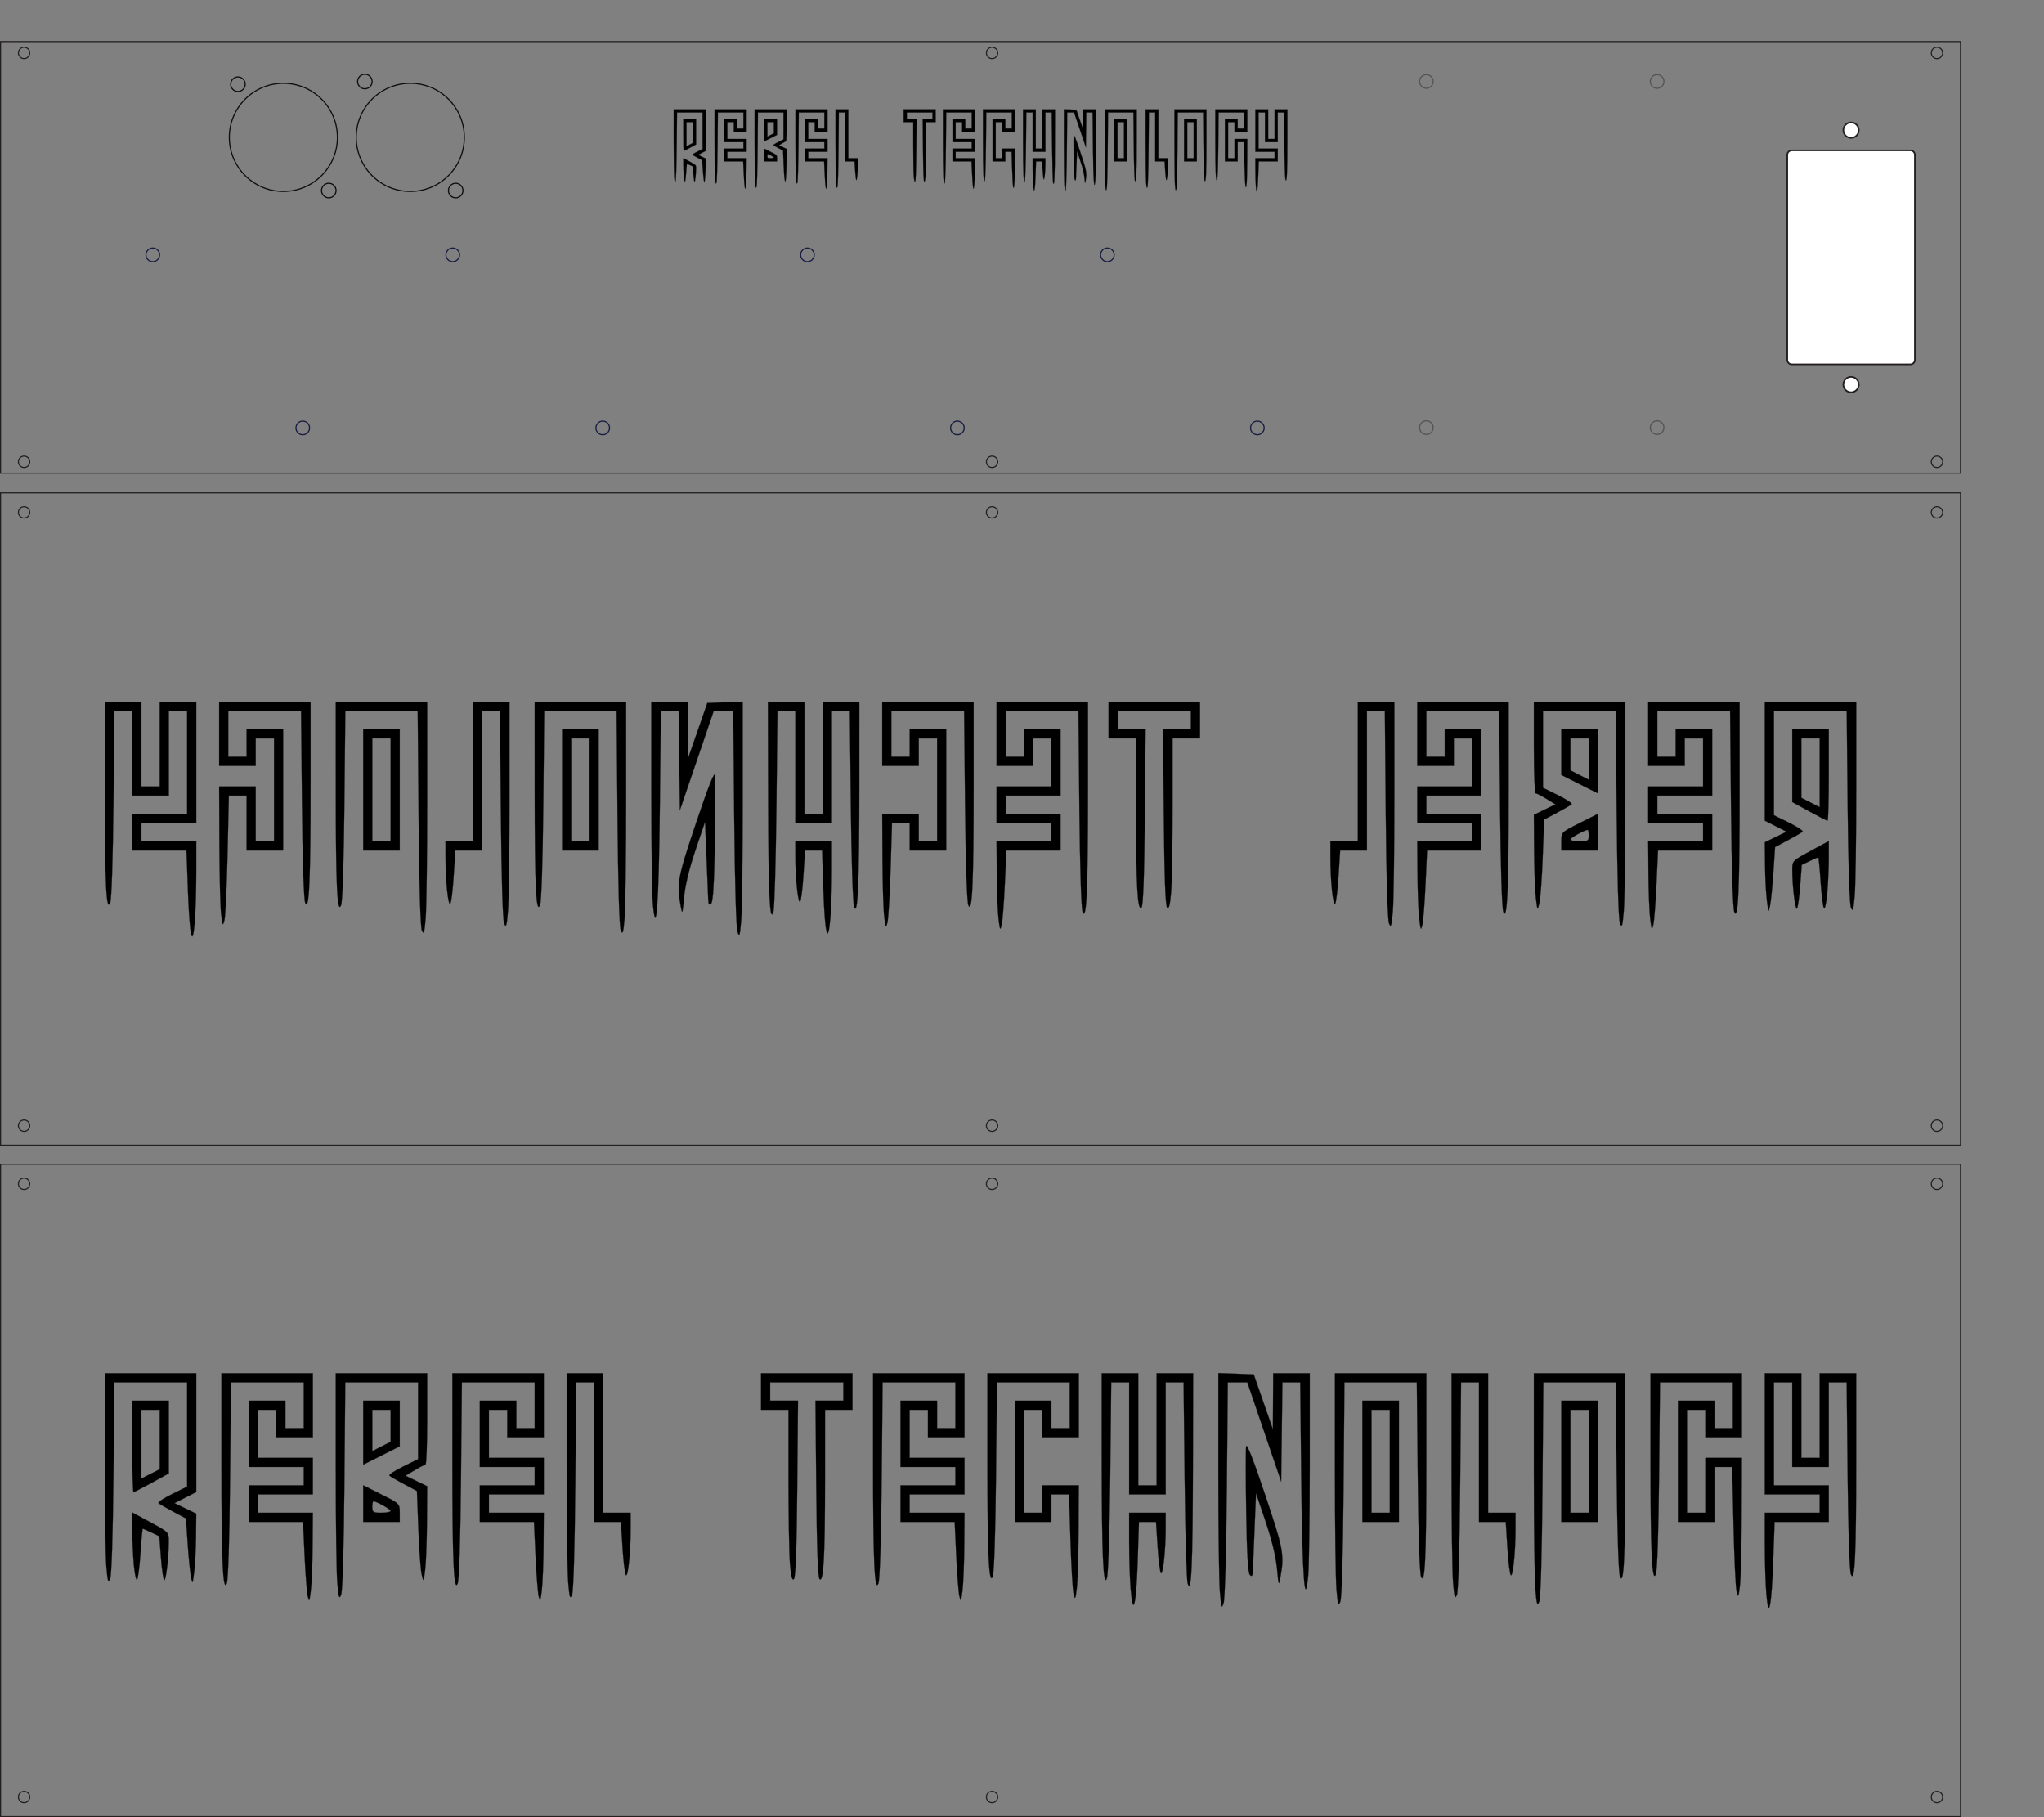 <?xml version="1.0" encoding="UTF-8" standalone="no"?>
<!-- Created with Inkscape (http://www.inkscape.org/) -->

<svg
   xmlns:dc="http://purl.org/dc/elements/1.1/"
   xmlns:cc="http://creativecommons.org/ns#"
   xmlns:rdf="http://www.w3.org/1999/02/22-rdf-syntax-ns#"
   xmlns:svg="http://www.w3.org/2000/svg"
   xmlns="http://www.w3.org/2000/svg"
   xmlns:sodipodi="http://sodipodi.sourceforge.net/DTD/sodipodi-0.dtd"
   xmlns:inkscape="http://www.inkscape.org/namespaces/inkscape"
   id="svg2"
   version="1.1"
   inkscape:version="0.48.4 r9939"
   width="1594.488"
   height="1417.323"
   xml:space="preserve"
   sodipodi:docname="subrack.svg"><rect width="100%" height="100%" fill="#808080" stroke="none"/><defs
     id="defs6" /><sodipodi:namedview
     pagecolor="#ffffff"
     bordercolor="#666666"
     borderopacity="1"
     objecttolerance="10"
     gridtolerance="10"
     guidetolerance="10"
     inkscape:pageopacity="0"
     inkscape:pageshadow="2"
     inkscape:window-width="1223"
     inkscape:window-height="1000"
     id="namedview4"
     showgrid="false"
     inkscape:zoom="0.58181996"
     inkscape:cx="827.11613"
     inkscape:cy="794.46023"
     inkscape:window-x="57"
     inkscape:window-y="24"
     inkscape:window-maximized="1"
     inkscape:current-layer="g12"
     units="mm"
     inkscape:document-units="mm"
     showborder="true"
     borderlayer="false"
     inkscape:showpageshadow="false" /><g
     id="g10"
     inkscape:groupmode="layer"
     inkscape:label="ink_ext_XXXXXX"
     transform="matrix(1.25,0,0,-1.25,0,1417.322)"><g
       id="g12"
       transform="scale(0.1,0.1)"><path
         d="m 11153.6,9093.387 c 0,-15.65 12.7,-28.34 28.4,-28.34 l 739.8,0 c 15.7,0 28.4,12.69 28.4,28.34 l 0,1278.431 c 0,15.65 -12.7,28.34 -28.4,28.34 l -739.8,0 c -15.7,0 -28.4,-12.69 -28.4,-28.34 l 0,-1278.431"
         style="fill:#ffffff;fill-opacity:1;fill-rule:nonzero;stroke:none"
         id="path34"
         inkscape:connector-curvature="0" /><path
         d="m 11153.6,9093.387 c 0,-15.65 12.7,-28.34 28.4,-28.34 l 739.8,0 c 15.7,0 28.4,12.69 28.4,28.34 l 0,1278.431 c 0,15.65 -12.7,28.34 -28.4,28.34 l -739.8,0 c -15.7,0 -28.4,-12.69 -28.4,-28.34 l 0,-1278.431 z"
         style="fill:none;stroke:#231f20;stroke-width:10;stroke-linecap:butt;stroke-linejoin:miter;stroke-miterlimit:10;stroke-opacity:1;stroke-dasharray:none"
         id="path36"
         inkscape:connector-curvature="0" /><path
         d="m 11503.7,10526.308 c 0,-26.62 21.6,-48.2 48.2,-48.2 26.6,0 48.2,21.58 48.2,48.2 0,26.61 -21.6,48.19 -48.2,48.19 -26.6,0 -48.2,-21.58 -48.2,-48.19"
         style="fill:#ffffff;fill-opacity:1;fill-rule:nonzero;stroke:none"
         id="path38"
         inkscape:connector-curvature="0" /><path
         d="m 11503.7,10526.308 c 0,-26.62 21.6,-48.2 48.2,-48.2 26.6,0 48.2,21.58 48.2,48.2 0,26.61 -21.6,48.19 -48.2,48.19 -26.6,0 -48.2,-21.58 -48.2,-48.19 z"
         style="fill:none;stroke:#231f20;stroke-width:10;stroke-linecap:butt;stroke-linejoin:miter;stroke-miterlimit:10;stroke-opacity:1;stroke-dasharray:none"
         id="path40"
         inkscape:connector-curvature="0" /><path
         d="m 11503.7,8938.897 c 0,-26.61 21.6,-48.19 48.2,-48.19 26.6,0 48.2,21.58 48.2,48.19 0,26.62 -21.6,48.2 -48.2,48.2 -26.6,0 -48.2,-21.58 -48.2,-48.2"
         style="fill:#ffffff;fill-opacity:1;fill-rule:nonzero;stroke:none"
         id="path42"
         inkscape:connector-curvature="0" /><path
         d="m 11503.7,8938.897 c 0,-26.61 21.6,-48.19 48.2,-48.19 26.6,0 48.2,21.58 48.2,48.19 0,26.62 -21.6,48.2 -48.2,48.2 -26.6,0 -48.2,-21.58 -48.2,-48.2 z"
         style="fill:none;stroke:#231f20;stroke-width:10;stroke-linecap:butt;stroke-linejoin:miter;stroke-miterlimit:10;stroke-opacity:1;stroke-dasharray:none"
         id="path44"
         inkscape:connector-curvature="0" /><path
         d="m 4829.15,10541.508 0,34.9 -40,0 0,-90.2 20,10.2 20,10.2 0,34.9 z m -60,-15.15 0,70.05 80,0 0,-99.88 -40,-20.12 -40,-20.11 0,70.06 z m -445,-14.85 0,64.9 -40,0 0,-150.2 20,10.2 20,10.2 0,64.9 z m -60,-15.1 0,100 80,0 0,-159.1 -37.27,-20.45 c -20.48,-11.25 -38.48,-20.45 -40,-20.45 -1.5,0 -2.73,45 -2.73,100 z m 3185.02,-32.5 0,112.5 -40,0 0,-225 40,0 0,112.5 z m -60,0 0,132.5 80,0 0,-265 -80,0 0,132.5 z m -375.02,0 0,112.5 -40,0 0,-225 40,0 0,112.5 z m -60,0 0,132.5 80,0 0,-265 -80,0 0,132.5 z m -2125,-108.42 c 0,3.54 -31.29,20.92 -37.67,20.92 -1.27,0 -2.33,-5.62 -2.33,-12.5 0,-11.25 2,-12.5 20,-12.5 11.01,0 20,1.84 20,4.08 z m -60,15.98 0,40.06 40,-20.12 c 39.96,-20.08 40,-20.13 40,-40.05 l 0,-19.95 -80,0 0,40.06 z m 933.26,-132.05 c -1.79,21.17 -3.25,105.67 -3.25,187.75 l 0,149.24 -60,0 0,80 200,0 0,-80 -60,0 -0.04,-153.75 c -0.04,-169.22 -3.12,-225.07 -11.96,-216.25 -3.75,3.75 -6.06,66.72 -7.25,197.75 l -1.74,192.25 60.98,0 0,40 -160,0 0,-40 60.91,0 -1.7,-192.25 c -1.16,-130.91 -3.46,-194 -7.2,-197.75 -3.99,-3.98 -6.38,5.04 -8.75,33.01 l 0,0 z m -1435,0 c -1.79,21.17 -3.26,55.2 -3.26,75.59 l 0,37.09 40,-21.6 c 39.75,-21.45 39.99,-21.71 39.96,-41.59 -0.05,-35.05 -6.24,-87.28 -10.07,-84.92 -2.03,1.25 -5.27,23.36 -7.19,49.12 l -3.52,46.84 -17.26,8.23 c -9.49,4.52 -17.97,8.23 -18.85,8.23 -0.87,0 -3.16,-24.18 -5.07,-53.73 -1.91,-29.57 -5.27,-55.54 -7.48,-57.75 -2.2,-2.21 -5.47,13.32 -7.26,34.49 l 0,0 z m -59.95,-5.64 c -1.82,21.52 -3.31,125.43 -3.31,230.89 l 0,191.74 200,0 0,-259.8 -23.73,-12.07 -23.73,-12.05 23.73,-11.55 23.73,-11.52 -0.49,-50.25 c -0.27,-27.64 -2.1,-62.64 -4.06,-77.76 -3.47,-26.83 -3.64,-27.07 -7.08,-10 -1.93,9.63 -5.18,42.25 -7.2,72.5 l -3.67,55 -28.44,15.1 c -15.63,8.31 -29.96,16.64 -31.83,18.52 -1.88,1.86 11.48,10.74 29.68,19.71 l 33.09,16.32 0,227.85 -159.07,0 -2.03,-208.75 c -1.23,-126.3 -4.07,-213.53 -7.16,-220.89 -4.31,-10.22 -5.64,-5.96 -8.43,27.01 l 0,0 z m 2560.01,-4.87 c -2.34,25.75 -11.15,62.27 -24.73,102.5 l -21.07,62.5 -3.11,-75 c -1.71,-41.25 -3.39,-82.75 -3.75,-92.24 -0.5,-13.4 -1.99,-15.92 -6.64,-11.27 -4.23,4.24 -6.6,44.43 -8.06,137.24 -1.14,72.2 -1.19,136.9 -0.12,143.77 1.27,8.22 15.47,-27.77 41.39,-105 40.6,-120.91 42.59,-131.79 33.38,-182.5 -3.32,-18.34 -3.93,-16.68 -7.29,20 l 0,0 z m -195.29,-32.5 c -2.39,6.88 -5.39,108.7 -6.66,226.25 l -2.35,213.75 -39.02,0 0,-245 -80,0 0,245 -39.14,0 -2.17,-206.25 c -1.19,-114.47 -4.33,-212.93 -7.05,-221.25 -8.2,-25.07 -11.56,50.1 -11.6,258.75 l -0.02,188.75 80,0 0,-245 40,0 0,245 80,0 -0.51,-208.75 c -0.51,-214.43 -3.28,-274.98 -11.48,-251.25 l 0,0 z m 1200.33,-17.5 c -2.15,8.25 -5.2,72.93 -6.76,143.75 l -2.87,128.75 -38.73,0 0,-120 -80,0 0,265 80,0 0,-60 40,0 0,100 -159.12,0 -1.97,-203.75 c -1.19,-124.22 -3.99,-208.49 -7.13,-215.89 -8.6,-20.26 -11.78,47.81 -11.78,252.9 l 0,186.74 200,0 0,-140 -80,0 0,60 -40,0 0,-225 40,0 0,120 80,0 -0.49,-126.25 c -0.27,-69.43 -2.01,-138.63 -3.87,-153.75 -3.1,-25.19 -3.71,-26.23 -7.28,-12.5 z m -620.04,19.87 c -1.82,21.52 -3.32,133.3 -3.32,248.39 l 0,209.24 80.02,0 0,-305 60,0 -0.04,-36.25 c -0.06,-50.62 -5.7,-105.04 -10.41,-100.25 -2.17,2.21 -5.51,29.32 -7.46,60.25 l -3.52,56.25 -58.57,0 0,305 -39.14,0 -1.97,-226.25 c -1.21,-139.57 -3.95,-230.89 -7.13,-238.39 -4.36,-10.26 -5.67,-6.06 -8.46,27.01 l 0,0 z m -829.8,-24.87 c -2.07,8.25 -5.16,60.57 -6.86,116.25 l -3.09,101.25 -38.57,0 0,-60 -80,0 0,265 80,0 0,-60 40,0 0,100 -159.06,0 -2.03,-206.25 c -1.25,-124.41 -4.09,-211.07 -7.17,-218.39 -8.58,-20.38 -11.72,48.32 -11.72,255.4 l 0,189.24 200,0 0,-140 -80,0 0,60 -40,0 0,-225 40,0 0,60 80,0 -0.51,-98.75 c -0.27,-54.31 -2.01,-111.13 -3.87,-126.25 -3.08,-24.96 -3.73,-26.11 -7.12,-12.5 l 0,0 z m -1105.21,24.87 c -1.82,21.52 -3.31,133.3 -3.31,248.39 l 0,209.24 80,0 0,-305 60,0 -0.03,-36.25 c -0.05,-50.62 -5.69,-105.04 -10.4,-100.25 -2.17,2.21 -5.53,29.32 -7.46,60.25 l -3.53,56.25 -58.58,0 0,305 -39.13,0 -1.96,-226.25 c -1.22,-139.57 -3.95,-230.89 -7.13,-238.39 -4.36,-10.26 -5.68,-6.06 -8.47,27.01 l 0,0 z m -505,0 c -1.82,21.52 -3.31,133.3 -3.31,248.39 l 0,209.24 200,0 0,-100 c 0,-55 -1.68,-100.02 -3.75,-100.03 -2.06,-0.01 -12.68,-5.43 -23.58,-12.03 l -19.85,-12.01 23.6,-11.45 23.58,-11.47 -0.49,-77.75 c -0.27,-42.76 -2.05,-90.14 -3.95,-105.26 -3.44,-27.4 -3.47,-27.44 -7.66,-10.09 -2.3,9.59 -5.59,54.59 -7.29,100 l -3.11,82.59 -28.44,15.1 c -15.63,8.31 -29.96,16.64 -31.83,18.52 -1.88,1.86 11.48,10.74 29.68,19.71 l 33.09,16.32 0,167.85 -159.13,0 -1.96,-226.25 c -1.22,-139.57 -3.95,-230.89 -7.13,-238.39 -4.36,-10.26 -5.68,-6.06 -8.47,27.01 l 0,0 z m 1360.41,-29.87 c -1.93,8.25 -5.04,48.19 -6.89,88.75 l -3.38,73.75 -118.45,0 0,80 120,0 0,40 -120,0 0,145 80,0 0,-60 40,0 0,100 -159.09,0 -2.01,-213.75 c -1.23,-130.09 -4.03,-218.49 -7.15,-225.89 -8.65,-20.49 -11.75,48.61 -11.75,262.9 l 0,196.74 200,0 0,-140 -80,0 0,60 -40,0 0,-105 120,0 0,-80 -120,0 0,-40 120,0 -0.49,-71.25 c -0.27,-39.18 -2.02,-83.63 -3.87,-98.75 -3.03,-24.63 -3.75,-25.93 -6.92,-12.5 l 0,0 z m -920,0 c -1.93,8.25 -5.04,48.19 -6.89,88.75 l -3.38,73.75 -118.45,0 0,80 120,0 0,40 -120,0 0,145 80,0 0,-60 40,0 0,100 -159.09,0 -2.01,-213.75 c -1.23,-130.09 -4.03,-218.49 -7.15,-225.89 -8.65,-20.49 -11.75,48.61 -11.75,262.9 l 0,196.74 200,0 0,-140 -80,0 0,60 -40,0 0,-105 120,0 0,-80 -120,0 0,-40 120,0 -0.49,-71.25 c -0.27,-39.18 -2.02,-83.63 -3.87,-98.75 -3.04,-24.63 -3.76,-25.93 -6.92,-12.5 l 0,0 z m -505,0 c -1.93,8.25 -5.04,48.19 -6.89,88.75 l -3.38,73.75 -118.45,0 0,80 120,0 0,40 -120,0 0,145 80,0 0,-60 40,0 0,100 -159.09,0 -2.01,-213.75 c -1.23,-130.09 -4.03,-218.49 -7.15,-225.89 -8.65,-20.49 -11.75,48.61 -11.75,262.9 l 0,196.74 200,0 0,-140 -80,0 0,60 -40,0 0,-105 120,0 0,-80 -120,0 0,-40 120,0 -0.49,-71.25 c -0.27,-39.18 -2.02,-83.63 -3.87,-98.75 -3.04,-24.63 -3.76,-25.93 -6.92,-12.5 z m 2684.6,14.87 c -1.82,21.52 -3.3,136.68 -3.3,255.89 l 0,216.74 200,0 -0.04,-193.75 c -0.04,-209.41 -2.95,-271.68 -11.7,-250.89 -3.08,7.32 -5.92,93.92 -7.17,218.39 l -2.03,206.25 -158.22,0 -1.95,-233.75 c -1.21,-145.25 -3.91,-238.34 -7.11,-245.89 -4.38,-10.26 -5.69,-6.1 -8.48,27.01 l 0,0 z m -435,0 c -1.82,21.52 -3.32,136.68 -3.32,255.89 l 0,216.74 200,0 -0.02,-193.75 c -0.04,-209.41 -2.95,-271.68 -11.7,-250.89 -3.08,7.32 -5.92,93.92 -7.17,218.39 l -2.03,206.25 -158.22,0 -1.95,-233.75 c -1.21,-145.25 -3.91,-238.34 -7.11,-245.89 -4.38,-10.26 -5.69,-6.1 -8.48,27.01 l 0,0 z m -450.06,0.64 c -1.79,21.17 -3.24,67.42 -3.24,102.76 l 0,64.23 80,0 -0.04,-33.75 c -0.06,-47.5 -5.66,-101.4 -10.25,-98.57 -2.13,1.33 -5.49,27.13 -7.44,57.36 l -3.56,54.96 -37.21,0 -2.85,-88.08 c -3.08,-95.41 -10.06,-122.11 -15.41,-58.91 z m 195.12,-5.99 c -1.86,21.71 -3.36,138.25 -3.36,258.94 l 0,219.46 38.75,-1.45 38.75,-1.47 20.9,-60 20.92,-60 0.33,61.25 0.35,61.25 80,0 -0.04,-203.75 c -0.02,-112.07 -1.54,-219.49 -3.38,-238.75 -7.42,-78.1 -13.08,-0.62 -15.27,208.75 l -2.23,213.75 -38.9,0 -1.35,-108.55 -1.35,-108.56 -37.03,108.56 -37.03,108.55 -42.66,0 -2.07,-233.75 c -1.19,-134.55 -4.18,-240.11 -7.03,-248.75 -4.39,-13.32 -5.31,-10.58 -8.3,24.52 l 0,0 z m 1195,-5 c -1.86,21.71 -3.36,70.66 -3.36,108.75 l 0,69.23 120,0 0,40 -120,0 0,265 80,0 0,-185 40,0 0,185 80,0 -0.04,-191.25 c -0.04,-206.99 -2.97,-269.14 -11.7,-248.39 -3.06,7.3 -5.92,93.32 -7.15,215.89 l -2.07,203.75 -39.04,0 0,-185 -80,0 0,185 -40,0 0,-225 120,0 0,-80 -118.54,0 -2.98,-83.75 c -3.62,-102.16 -10.06,-133.75 -15.12,-74.23 z"
         style="fill:#000000;stroke:#231f20;stroke-width:1.25;stroke-linecap:butt;stroke-linejoin:miter;stroke-miterlimit:10;stroke-opacity:1;stroke-dasharray:none;fill-opacity:1"
         id="path46"
         inkscape:connector-curvature="0" /><path
         d="m 9800.556,6631.378 0,99.61 114.16,0 0,-257.43 -57.08,29.12 -57.08,29.1 0,99.6 z m 171.24,-43.25 0,199.93 -228.31,0 0,-285.04 114.15,-57.41 114.16,-57.41 0,199.93 z m 1269.947,-42.36 0,185.22 114.152,0 0,-428.66 -57.078,29.12 -57.074,29.1 0,185.22 z m 171.226,-43.09 0,285.38 -228.303,0 0,-454.04 106.35,-58.36 c 58.465,-32.1 109.828,-58.36 114.148,-58.36 4.293,0 7.805,128.43 7.805,285.38 z m -9089.463,-92.74 0,321.05 114.14,0 0,-642.11 -114.14,0 0,321.06 z m 171.23,0 0,378.12 -228.32,0 0,-756.26 228.32,0 0,378.14 z m 1070.24,0 0,321.05 114.14,0 0,-642.11 -114.14,0 0,321.06 z m 171.23,0 0,378.12 -228.32,0 0,-756.26 228.32,0 0,378.14 z m 6064.35,-309.43 c 0,10.11 89.3,59.71 107.5,59.71 3.65,0 6.66,-16.04 6.66,-35.66 0,-32.11 -5.71,-35.68 -57.08,-35.68 -31.41,0 -57.08,5.24 -57.08,11.63 z m 171.24,45.61 0,114.33 -114.16,-57.42 c -114.04,-57.32 -114.15,-57.46 -114.15,-114.31 l 0,-56.92 228.31,0 0,114.32 z m -2663.36,-376.84 c 5.12,60.41 9.28,301.55 9.28,535.79 l 0,425.92 171.22,0 0,228.3 -570.76,0 0,-228.3 171.23,0 0.11,-438.78 c 0.11,-482.92 8.92,-642.33 34.14,-617.13 10.7,10.7 17.28,190.41 20.68,564.32 l 4.96,548.66 -174.01,0 0,114.16 456.61,0 0,-114.16 -173.83,0 4.85,-548.66 c 3.32,-373.58 9.87,-553.62 20.55,-564.32 11.39,-11.37 18.22,14.38 24.97,94.2 l 0,0 z m 4095.225,0 c 5.128,60.41 9.308,157.51 9.308,215.71 l 0,105.84 -114.152,-61.64 c -113.431,-61.2 -114.121,-61.96 -114.041,-118.67 0.14,-100.05 17.81,-249.1 28.73,-242.35 5.8,3.57 15.05,66.66 20.54,140.18 l 10.036,133.66 49.243,23.5 c 27.089,12.9 51.308,23.49 53.82,23.49 2.476,0 8.996,-69 14.461,-153.34 5.433,-84.38 15.051,-158.52 21.347,-164.81 6.27,-6.31 15.606,38.01 20.708,98.43 l 0,0 z m 171.089,-16.11 c 5.188,61.43 9.45,357.95 9.45,658.91 l 0,547.21 -570.764,0 0,-741.43 67.72,-34.44 67.73,-34.4 -67.73,-32.94 -67.72,-32.88 1.39,-143.42 c 0.78,-78.87 5.99,-178.76 11.59,-221.89 9.9,-76.59 10.4,-77.26 20.21,-28.55 5.52,27.48 14.77,120.57 20.54,206.91 l 10.48,156.96 81.16,43.09 c 44.62,23.71 85.499,47.49 90.851,52.84 5.347,5.32 -32.781,30.65 -84.721,56.27 l -94.42,46.56 0,650.25 453.961,0 5.797,-595.74 c 3.512,-360.46 11.59,-609.38 20.426,-630.4 12.289,-29.15 16.082,-17 24.05,77.09 l 0,0 z m -7305.814,-13.89 c 6.7,73.47 31.84,177.7 70.57,292.52 l 60.16,178.37 8.84,-214.04 c 4.91,-117.71 9.71,-236.16 10.71,-263.25 1.44,-38.23 5.68,-45.43 18.96,-32.16 12.09,12.09 18.83,126.81 23.01,391.67 3.24,206.05 3.4,390.67 0.33,410.29 -3.61,23.44 -44.14,-79.25 -118.1,-299.65 -115.88,-345.07 -121.57,-376.12 -95.26,-520.82 9.48,-52.34 11.21,-47.59 20.78,57.07 l 0,0 z m 557.35,-92.74 c 6.79,19.62 15.37,310.19 19,645.67 l 6.68,610.01 111.37,0 0,-699.19 228.32,0 0,699.19 111.7,0 6.17,-588.6 c 3.4,-326.68 12.38,-607.67 20.14,-631.41 23.39,-71.57 32.98,142.97 33.1,738.43 l 0.06,538.65 -228.32,0 0,-699.18 -114.14,0 0,699.18 -228.32,0 1.46,-595.73 c 1.45,-611.95 9.36,-784.74 32.78,-717.02 l 0,0 z m -3425.52,-49.94 c 6.1,23.52 14.8,208.12 19.3,410.23 l 8.2,367.44 110.5,0 0,-342.47 228.3,0 0,756.26 -228.3,0 0,-171.22 -114.2,0 0,285.38 454.1,0 5.7,-581.47 c 3.4,-354.49 11.4,-595 20.3,-616.13 24.5,-57.8 33.6,136.45 33.6,721.74 l 0,532.93 -570.7,0 0,-399.53 228.3,0 0,171.23 114.1,0 0,-642.11 -114.1,0 0,342.46 -228.3,0 1.4,-360.3 c 0.7,-198.14 5.7,-395.62 11,-438.77 8.9,-71.9 10.6,-74.86 20.8,-35.67 z m 1769.46,56.69 c 5.18,61.41 9.48,380.41 9.48,708.85 l 0,597.15 -228.36,0 0,-870.41 -171.23,0 0.11,-103.45 c 0.16,-144.48 16.27,-299.76 29.71,-286.11 6.19,6.3 15.72,83.67 21.29,171.96 l 10.04,160.52 167.15,0 0,870.42 111.7,0 5.64,-645.68 c 3.46,-398.3 11.25,-658.93 20.33,-680.34 12.44,-29.27 16.17,-17.29 24.14,77.09 l 0,0 z m 2368.11,-70.96 c 5.92,23.52 14.72,172.84 19.57,331.76 l 8.81,288.94 110.08,0 0,-171.23 228.3,0 0,756.26 -228.3,0 0,-171.22 -114.15,0 0,285.38 453.94,0 5.79,-588.6 c 3.56,-355.06 11.65,-602.36 20.46,-623.27 24.47,-58.14 33.43,137.9 33.43,728.87 l 0,540.07 -570.76,0 0,-399.53 228.32,0 0,171.23 114.14,0 0,-642.11 -114.14,0 0,171.23 -228.32,0 1.46,-281.81 c 0.78,-155.01 5.74,-317.16 11.04,-360.29 8.8,-71.24 10.64,-74.53 20.33,-35.68 l 0,0 z m 3154.06,70.96 c 5.18,61.41 9.44,380.41 9.44,708.85 l 0,597.15 -228.3,0 0,-870.41 -171.23,0 0.09,-103.45 c 0.13,-144.48 16.24,-299.76 29.67,-286.11 6.2,6.3 15.78,83.67 21.3,171.96 l 10.06,160.52 167.19,0 0,870.42 111.67,0 5.6,-645.68 c 3.49,-398.3 11.26,-658.93 20.35,-680.34 12.43,-29.27 16.19,-17.29 24.16,77.09 l 0,0 z m 1441.18,0 c 5.18,61.41 9.45,380.41 9.45,708.85 l 0,597.15 -570.77,0 0,-285.38 c 0,-156.96 4.79,-285.44 10.7,-285.47 5.88,-0.01 36.18,-15.48 67.31,-34.32 l 56.63,-34.29 -67.34,-32.68 -67.3,-32.73 1.4,-221.89 c 0.77,-122.01 5.85,-257.23 11.28,-300.37 9.81,-78.21 9.89,-78.31 21.85,-28.82 6.58,27.37 15.97,155.79 20.82,285.38 l 8.86,235.72 81.16,43.09 c 44.61,23.71 85.5,47.49 90.85,52.84 5.35,5.32 -32.77,30.65 -84.72,56.26 l -94.42,46.57 0,479.02 454.13,0 5.6,-645.68 c 3.48,-398.3 11.26,-658.93 20.34,-680.34 12.43,-29.27 16.19,-17.29 24.17,77.09 l 0,0 z m -3882.37,-85.23 c 5.52,23.52 14.38,137.5 19.68,253.28 l 9.64,210.46 338.03,0 0,228.31 -342.46,0 0,114.16 342.46,0 0,413.79 -228.31,0 0,-171.22 -114.15,0 0,285.38 454.02,0 5.74,-610.01 c 3.51,-371.27 11.48,-623.54 20.4,-644.66 24.69,-58.48 33.53,138.73 33.53,750.26 l 0,561.48 -570.76,0 0,-399.53 228.3,0 0,171.23 114.15,0 0,-299.65 -342.45,0 0,-228.31 342.45,0 0,-114.15 -342.45,0 1.39,-203.34 c 0.77,-111.8 5.77,-238.67 11.06,-281.8 8.64,-70.3 10.7,-74.03 19.73,-35.68 l 0,0 z m 2625.52,0 c 5.51,23.52 14.38,137.5 19.67,253.28 l 9.64,210.46 338.03,0 0,228.31 -342.46,0 0,114.16 342.46,0 0,413.79 -228.3,0 0,-171.22 -114.16,0 0,285.38 454.02,0 5.75,-610.01 c 3.51,-371.27 11.47,-623.54 20.4,-644.66 24.69,-58.48 33.52,138.73 33.52,750.26 l 0,561.48 -570.77,0 0,-399.53 228.31,0 0,171.23 114.16,0 0,-299.65 -342.47,0 0,-228.31 342.47,0 0,-114.15 -342.47,0 1.4,-203.34 c 0.78,-111.8 5.77,-238.67 11.07,-281.8 8.66,-70.3 10.72,-74.03 19.73,-35.68 l 0,0 z m 1441.17,0 c 5.52,23.52 14.38,137.5 19.68,253.28 l 9.65,210.46 338.02,0 0,228.31 -342.46,0 0,114.16 342.46,0 0,413.79 -228.3,0 0,-171.22 -114.16,0 0,285.38 454.02,0 5.74,-610.01 c 3.51,-371.27 11.48,-623.54 20.4,-644.66 24.69,-58.48 33.53,138.73 33.53,750.26 l 0,561.48 -570.76,0 0,-399.53 228.3,0 0,171.23 114.15,0 0,-299.65 -342.45,0 0,-228.31 342.45,0 0,-114.15 -342.45,0 1.39,-203.34 c 0.78,-111.8 5.77,-238.67 11.06,-281.8 8.67,-70.3 10.73,-74.03 19.73,-35.68 z m -7661.36,42.42 c 5.2,61.42 9.42,390.05 9.42,730.26 l 0,618.55 -570.79,0 0.1,-552.92 c 0.2,-597.63 8.5,-775.33 33.4,-716.02 8.8,20.91 16.9,268.05 20.5,623.27 l 5.8,588.6 451.51,0 5.59,-667.08 c 3.46,-414.53 11.15,-680.18 20.29,-701.75 12.48,-29.26 16.21,-17.39 24.18,77.09 l 0,0 z m 1241.41,0 c 5.19,61.42 9.49,390.05 9.49,730.26 l 0,618.55 -570.78,0 0.06,-552.92 c 0.11,-597.63 8.42,-775.33 33.4,-716.02 8.8,20.91 16.87,268.05 20.44,623.27 l 5.81,588.6 451.54,0 5.57,-667.08 c 3.45,-414.53 11.15,-680.18 20.29,-701.75 12.48,-29.26 16.21,-17.39 24.18,77.09 l 0,0 z m 1284.39,1.83 c 5.12,60.43 9.26,192.41 9.26,293.24 l 0,183.33 -228.32,0 0.12,-96.31 c 0.17,-135.56 16.17,-289.4 29.25,-281.31 6.08,3.79 15.67,77.42 21.25,163.7 l 10.14,156.84 106.19,0 8.13,-251.37 c 8.81,-272.29 28.71,-348.48 43.98,-168.12 z m -556.83,-17.11 c 5.29,61.99 9.59,394.55 9.59,738.99 l 0,626.31 -110.59,-4.15 -110.59,-4.18 -59.62,-171.23 -59.71,-171.24 -0.94,174.8 -1.01,174.79 -228.31,0 0.12,-581.46 c 0.06,-319.82 4.4,-626.39 9.63,-681.35 21.19,-222.9 37.36,-1.79 43.59,595.73 l 6.35,610.01 111.04,0 3.84,-309.79 3.85,-309.81 105.69,309.81 105.68,309.79 121.74,0 5.9,-667.08 c 3.39,-383.98 11.93,-685.25 20.05,-709.89 12.56,-38.02 15.18,-30.2 23.7,69.95 l 0,0 z m -3410.34,-14.26 c 5.3,61.98 9.6,201.66 9.6,310.35 l 0,197.59 -342.4,0 0,114.15 342.4,0 0,756.26 -228.3,0 0,-527.95 -114.1,0 0,527.95 -228.3,0 0.1,-545.79 c 0.1,-590.72 8.4,-768.07 33.3,-708.88 8.8,20.85 16.9,266.32 20.5,616.13 l 5.9,581.47 111.4,0 0,-527.95 228.3,0 0,527.95 114.1,0 0,-642.11 -342.4,0 0,-228.31 338.3,0 8.5,-239 c 10.3,-291.57 28.7,-381.7 43.1,-211.86 z"
         style="fill:#000000;stroke:#231f20;stroke-width:1.25;stroke-linecap:butt;stroke-linejoin:miter;stroke-miterlimit:10;stroke-opacity:1;stroke-dasharray:none;fill-opacity:1"
         id="path48"
         inkscape:connector-curvature="0" /><path
         d="m 3.406,8386.147 12231.5,0 0,2692.911 -12231.5,0 0,-2692.911 z"
         style="fill:none;stroke:#231f20;stroke-width:6.812;stroke-linecap:butt;stroke-linejoin:miter;stroke-miterlimit:10;stroke-opacity:1;stroke-dasharray:none"
         id="path52"
         inkscape:connector-curvature="0" /><path
         d="m 12052.606,11008.198 c 0,-19.57 15.9,-35.44 35.5,-35.44 19.5,0 35.4,15.87 35.4,35.44 0,19.57 -15.9,35.43 -35.4,35.43 -19.6,0 -35.5,-15.86 -35.5,-35.43 z"
         style="fill:none;stroke:#231f20;stroke-width:6.812;stroke-linecap:butt;stroke-linejoin:miter;stroke-miterlimit:10;stroke-opacity:1;stroke-dasharray:none"
         id="path54"
         inkscape:connector-curvature="0" /><path
         d="m 12052.606,8457.017 c 0,-19.57 15.9,-35.44 35.5,-35.44 19.5,0 35.4,15.87 35.4,35.44 0,19.57 -15.9,35.43 -35.4,35.43 -19.6,0 -35.5,-15.86 -35.5,-35.43 z"
         style="fill:none;stroke:#231f20;stroke-width:6.812;stroke-linecap:butt;stroke-linejoin:miter;stroke-miterlimit:10;stroke-opacity:1;stroke-dasharray:none"
         id="path56"
         inkscape:connector-curvature="0" /><path
         d="m 6155.73,11008.198 c 0,-19.57 15.86,-35.44 35.43,-35.44 19.57,0 35.43,15.87 35.43,35.44 0,19.57 -15.86,35.43 -35.43,35.43 -19.57,0 -35.43,-15.86 -35.43,-35.43 z"
         style="fill:none;stroke:#231f20;stroke-width:6.812;stroke-linecap:butt;stroke-linejoin:miter;stroke-miterlimit:10;stroke-opacity:1;stroke-dasharray:none"
         id="path58"
         inkscape:connector-curvature="0" /><path
         d="m 6155.73,8457.017 c 0,-19.57 15.86,-35.44 35.43,-35.44 19.57,0 35.43,15.87 35.43,35.44 0,19.57 -15.86,35.43 -35.43,35.43 -19.57,0 -35.43,-15.86 -35.43,-35.43 z"
         style="fill:none;stroke:#231f20;stroke-width:6.812;stroke-linecap:butt;stroke-linejoin:miter;stroke-miterlimit:10;stroke-opacity:1;stroke-dasharray:none"
         id="path60"
         inkscape:connector-curvature="0" /><path
         d="m 114.808,11008.198 c 0,-19.57 15.859,-35.44 35.425,-35.44 19.575,0 35.434,15.87 35.434,35.44 0,19.57 -15.859,35.43 -35.434,35.43 -19.566,0 -35.425,-15.86 -35.425,-35.43 z"
         style="fill:none;stroke:#231f20;stroke-width:6.812;stroke-linecap:butt;stroke-linejoin:miter;stroke-miterlimit:10;stroke-opacity:1;stroke-dasharray:none"
         id="path62"
         inkscape:connector-curvature="0" /><path
         d="m 114.808,8141.408 c 0,-19.57 15.859,-35.44 35.425,-35.44 19.575,0 35.434,15.87 35.434,35.44 0,19.57 -15.859,35.43 -35.434,35.43 -19.566,0 -35.425,-15.86 -35.425,-35.43 z"
         style="fill:none;stroke:#231f20;stroke-width:6.812;stroke-linecap:butt;stroke-linejoin:miter;stroke-miterlimit:10;stroke-opacity:1;stroke-dasharray:none"
         id="path64"
         inkscape:connector-curvature="0" /><path
         d="m 114.808,4314.618 c 0,-19.5 15.859,-35.4 35.425,-35.4 19.575,0 35.434,15.9 35.434,35.4 0,19.6 -15.859,35.46 -35.434,35.46 -19.566,0 -35.425,-15.86 -35.425,-35.46 z"
         style="fill:none;stroke:#231f20;stroke-width:6.812;stroke-linecap:butt;stroke-linejoin:miter;stroke-miterlimit:10;stroke-opacity:1;stroke-dasharray:none"
         id="path66"
         inkscape:connector-curvature="0" /><path
         d="m 12052.606,8141.408 c 0,-19.57 15.9,-35.44 35.5,-35.44 19.5,0 35.4,15.87 35.4,35.44 0,19.57 -15.9,35.43 -35.4,35.43 -19.6,0 -35.5,-15.86 -35.5,-35.43 z"
         style="fill:none;stroke:#231f20;stroke-width:6.812;stroke-linecap:butt;stroke-linejoin:miter;stroke-miterlimit:10;stroke-opacity:1;stroke-dasharray:none"
         id="path68"
         inkscape:connector-curvature="0" /><path
         d="m 12052.606,4314.618 c 0,-19.5 15.9,-35.4 35.5,-35.4 19.5,0 35.4,15.9 35.4,35.4 0,19.6 -15.9,35.46 -35.4,35.46 -19.6,0 -35.5,-15.86 -35.5,-35.46 z"
         style="fill:none;stroke:#231f20;stroke-width:6.812;stroke-linecap:butt;stroke-linejoin:miter;stroke-miterlimit:10;stroke-opacity:1;stroke-dasharray:none"
         id="path70"
         inkscape:connector-curvature="0" /><path
         d="m 6155.73,8141.408 c 0,-19.57 15.86,-35.44 35.43,-35.44 19.57,0 35.43,15.87 35.43,35.44 0,19.57 -15.86,35.43 -35.43,35.43 -19.57,0 -35.43,-15.86 -35.43,-35.43 z"
         style="fill:none;stroke:#231f20;stroke-width:6.812;stroke-linecap:butt;stroke-linejoin:miter;stroke-miterlimit:10;stroke-opacity:1;stroke-dasharray:none"
         id="path72"
         inkscape:connector-curvature="0" /><path
         d="m 6155.73,4314.618 c 0,-19.5 15.86,-35.4 35.43,-35.4 19.57,0 35.43,15.9 35.43,35.4 0,19.6 -15.86,35.46 -35.43,35.46 -19.57,0 -35.43,-15.86 -35.43,-35.46 z"
         style="fill:none;stroke:#231f20;stroke-width:6.812;stroke-linecap:butt;stroke-linejoin:miter;stroke-miterlimit:10;stroke-opacity:1;stroke-dasharray:none"
         id="path74"
         inkscape:connector-curvature="0" /><path
         d="m 114.808,8457.017 c 0,-19.57 15.859,-35.44 35.425,-35.44 19.575,0 35.434,15.87 35.434,35.44 0,19.57 -15.859,35.43 -35.434,35.43 -19.566,0 -35.425,-15.86 -35.425,-35.43 z"
         style="fill:none;stroke:#231f20;stroke-width:6.812;stroke-linecap:butt;stroke-linejoin:miter;stroke-miterlimit:10;stroke-opacity:1;stroke-dasharray:none"
         id="path76"
         inkscape:connector-curvature="0" /><path
         d="m 7804.29,8668.457 c 0,-23.48 19.03,-42.52 42.52,-42.52 23.47,0 42.52,19.04 42.52,42.52 0,23.49 -19.05,42.52 -42.52,42.52 -23.49,0 -42.52,-19.03 -42.52,-42.52 z"
         style="fill:none;stroke:#181c41;stroke-width:7.087;stroke-linecap:round;stroke-linejoin:round;stroke-miterlimit:10;stroke-opacity:1;stroke-dasharray:none"
         id="path122"
         inkscape:connector-curvature="0" /><path
         d="m 6868.28,9748.457 c 0,-23.48 19.03,-42.52 42.52,-42.52 23.49,0 42.52,19.04 42.52,42.52 0,23.49 -19.03,42.52 -42.52,42.52 -23.49,0 -42.52,-19.03 -42.52,-42.52 z"
         style="fill:none;stroke:#181c41;stroke-width:7.087;stroke-linecap:round;stroke-linejoin:round;stroke-miterlimit:10;stroke-opacity:1;stroke-dasharray:none"
         id="path124"
         inkscape:connector-curvature="0" /><path
         d="m 5932.29,8668.457 c 0,-23.48 19.03,-42.52 42.51,-42.52 23.49,0 42.52,19.04 42.52,42.52 0,23.49 -19.03,42.52 -42.52,42.52 -23.48,0 -42.51,-19.03 -42.51,-42.52 z"
         style="fill:none;stroke:#181c41;stroke-width:7.087;stroke-linecap:round;stroke-linejoin:round;stroke-miterlimit:10;stroke-opacity:1;stroke-dasharray:none"
         id="path126"
         inkscape:connector-curvature="0" /><path
         d="m 4996.28,9748.457 c 0,-23.48 19.03,-42.52 42.52,-42.52 23.49,0 42.52,19.04 42.52,42.52 0,23.49 -19.03,42.52 -42.52,42.52 -23.49,0 -42.52,-19.03 -42.52,-42.52 z"
         style="fill:none;stroke:#181c41;stroke-width:7.087;stroke-linecap:round;stroke-linejoin:round;stroke-miterlimit:10;stroke-opacity:1;stroke-dasharray:none"
         id="path128"
         inkscape:connector-curvature="0" /><path
         d="m 3718.89,8668.457 c 0,-23.48 19.03,-42.52 42.52,-42.52 23.47,0 42.52,19.04 42.52,42.52 0,23.49 -19.05,42.52 -42.52,42.52 -23.49,0 -42.52,-19.03 -42.52,-42.52 z"
         style="fill:none;stroke:#181c41;stroke-width:7.087;stroke-linecap:round;stroke-linejoin:round;stroke-miterlimit:10;stroke-opacity:1;stroke-dasharray:none"
         id="path158"
         inkscape:connector-curvature="0" /><path
         d="m 2782.88,9748.457 c 0,-23.48 19.03,-42.52 42.52,-42.52 23.49,0 42.52,19.04 42.52,42.52 0,23.49 -19.03,42.52 -42.52,42.52 -23.49,0 -42.52,-19.03 -42.52,-42.52 z"
         style="fill:none;stroke:#181c41;stroke-width:7.087;stroke-linecap:round;stroke-linejoin:round;stroke-miterlimit:10;stroke-opacity:1;stroke-dasharray:none"
         id="path160"
         inkscape:connector-curvature="0" /><path
         d="m 1846.88,8668.457 c 0,-23.48 19.04,-42.52 42.52,-42.52 23.49,0 42.52,19.04 42.52,42.52 0,23.49 -19.03,42.52 -42.52,42.52 -23.48,0 -42.52,-19.03 -42.52,-42.52 z"
         style="fill:none;stroke:#181c41;stroke-width:7.087;stroke-linecap:round;stroke-linejoin:round;stroke-miterlimit:10;stroke-opacity:1;stroke-dasharray:none"
         id="path162"
         inkscape:connector-curvature="0" /><path
         d="m 910.879,9748.457 c 0,-23.48 19.031,-42.52 42.519,-42.52 23.489,0 42.52,19.04 42.52,42.52 0,23.49 -19.031,42.52 -42.52,42.52 -23.488,0 -42.519,-19.03 -42.519,-42.52 z"
         style="fill:none;stroke:#181c41;stroke-width:7.087;stroke-linecap:round;stroke-linejoin:round;stroke-miterlimit:10;stroke-opacity:1;stroke-dasharray:none"
         id="path164"
         inkscape:connector-curvature="0" /><path
         d="m 2223.12,10481.388 c 0,-186.29 151.02,-337.32 337.32,-337.32 186.3,0 337.32,151.03 337.32,337.32 0,186.3 -151.02,337.33 -337.32,337.33 -186.3,0 -337.32,-151.03 -337.32,-337.33 z"
         style="fill:none;stroke:#100f0d;stroke-width:7.087;stroke-linecap:round;stroke-linejoin:round;stroke-miterlimit:10;stroke-opacity:1;stroke-dasharray:none"
         id="path166"
         inkscape:connector-curvature="0" /><path
         d="m 2231.62,10829.834 c 0,-25.04 20.31,-45.36 45.35,-45.36 25.05,0 45.36,20.32 45.36,45.36 0,25.05 -20.31,45.36 -45.36,45.36 -25.04,0 -45.35,-20.31 -45.35,-45.36 z"
         style="fill:none;stroke:#100f0d;stroke-width:7.087;stroke-linecap:round;stroke-linejoin:round;stroke-miterlimit:10;stroke-opacity:1;stroke-dasharray:none"
         id="path168"
         inkscape:connector-curvature="0" /><path
         d="m 2006.55,10149.738 c 0,-25.05 20.31,-45.36 45.36,-45.36 25.04,0 45.35,20.31 45.35,45.36 0,25.05 -20.31,45.36 -45.35,45.36 -25.05,0 -45.36,-20.31 -45.36,-45.36 z"
         style="fill:none;stroke:#100f0d;stroke-width:7.087;stroke-linecap:round;stroke-linejoin:round;stroke-miterlimit:10;stroke-opacity:1;stroke-dasharray:none"
         id="path170"
         inkscape:connector-curvature="0" /><path
         d="m 1431.12,10481.388 c 0,-186.29 151.02,-337.32 337.32,-337.32 186.29,0 337.32,151.03 337.32,337.32 0,186.3 -151.03,337.33 -337.32,337.33 -186.3,0 -337.32,-151.03 -337.32,-337.33 z"
         style="fill:none;stroke:#100f0d;stroke-width:7.087;stroke-linecap:round;stroke-linejoin:round;stroke-miterlimit:10;stroke-opacity:1;stroke-dasharray:none"
         id="path172"
         inkscape:connector-curvature="0" /><path
         d="m 8943.97,8670.317 c 0,-23.49 -19.03,-42.52 -42.51,-42.52 -23.49,0 -42.52,19.03 -42.52,42.52 0,23.49 19.03,42.52 42.52,42.52 23.48,0 42.51,-19.03 42.51,-42.52 z"
         style="fill:none;stroke:#535456;stroke-width:7.087;stroke-linecap:round;stroke-linejoin:round;stroke-miterlimit:10;stroke-opacity:1;stroke-dasharray:none"
         id="path178"
         inkscape:connector-curvature="0" /><path
         d="m 10384,8670.317 c 0,-23.49 -19,-42.52 -42.5,-42.52 -23.5,0 -42.6,19.03 -42.6,42.52 0,23.49 19.1,42.52 42.6,42.52 23.5,0 42.5,-19.03 42.5,-42.52 z"
         style="fill:none;stroke:#535456;stroke-width:7.087;stroke-linecap:round;stroke-linejoin:round;stroke-miterlimit:10;stroke-opacity:1;stroke-dasharray:none"
         id="path180"
         inkscape:connector-curvature="0" /><path
         d="m 10384,10830.318 c 0,-23.49 -19,-42.52 -42.5,-42.52 -23.5,0 -42.6,19.03 -42.6,42.52 0,23.49 19.1,42.52 42.6,42.52 23.5,0 42.5,-19.03 42.5,-42.52 z"
         style="fill:none;stroke:#535456;stroke-width:7.087;stroke-linecap:round;stroke-linejoin:round;stroke-miterlimit:10;stroke-opacity:1;stroke-dasharray:none"
         id="path182"
         inkscape:connector-curvature="0" /><path
         d="m 8943.97,10830.318 c 0,-23.49 -19.03,-42.52 -42.51,-42.52 -23.49,0 -42.52,19.03 -42.52,42.52 0,23.49 19.03,42.52 42.52,42.52 23.48,0 42.51,-19.03 42.51,-42.52 z"
         style="fill:none;stroke:#535456;stroke-width:7.087;stroke-linecap:round;stroke-linejoin:round;stroke-miterlimit:10;stroke-opacity:1;stroke-dasharray:none"
         id="path184"
         inkscape:connector-curvature="0" /><path
         d="m 3.406,4192.718 12231.5,0 0,4070.58 -12231.5,0 0,-4070.58 z"
         style="fill:none;stroke:#231f20;stroke-width:6.812;stroke-linecap:butt;stroke-linejoin:miter;stroke-miterlimit:10;stroke-opacity:1;stroke-dasharray:none"
         id="path186"
         inkscape:connector-curvature="0" /><path
         inkscape:connector-curvature="0"
         d="m 2798.55,10149.738 c 0,-25.05 20.31,-45.36 45.36,-45.36 25.04,0 45.35,20.31 45.35,45.36 0,25.05 -20.31,45.36 -45.35,45.36 -25.05,0 -45.36,-20.31 -45.36,-45.36 z"
         style="fill:none;stroke:#100f0d;stroke-width:7.087;stroke-linecap:round;stroke-linejoin:round;stroke-miterlimit:10;stroke-opacity:1;stroke-dasharray:none"
         id="path170-2" /><path
         inkscape:connector-curvature="0"
         d="m 1439.62,10813.048 c 0,-25.05 20.3,-45.36 45.35,-45.36 25.05,0 45.36,20.31 45.36,45.36 0,25.05 -20.31,45.36 -45.36,45.36 -25.05,0 -45.35,-20.31 -45.35,-45.36 z"
         style="fill:none;stroke:#100f0d;stroke-width:7.087;stroke-linecap:round;stroke-linejoin:round;stroke-miterlimit:10;stroke-opacity:1;stroke-dasharray:none"
         id="path176-5" /><path
         d="m 2437.71,2442.064 0,99.61 -114.16,0 0,-257.43 57.08,29.12 57.08,29.1 0,99.6 z m -171.24,-43.25 0,199.93 228.31,0 0,-285.04 -114.15,-57.41 -114.16,-57.41 0,199.93 z m -1269.946,-42.36 0,185.22 -114.152,0 0,-428.66 57.077,29.12 57.075,29.1 0,185.22 z m -171.227,-43.09 0,285.38 228.303,0 0,-454.04 -106.35,-58.36 c -58.465,-32.1 -109.828,-58.36 -114.148,-58.36 -4.293,0 -7.805,128.43 -7.805,285.38 z m 9089.463,-92.74 0,321.05 -114.14,0 0,-642.11 114.14,0 0,321.06 z m -171.23,0 0,378.12 228.32,0 0,-756.26 -228.32,0 0,378.14 z m -1070.24,0 0,321.05 -114.14,0 0,-642.11 114.14,0 0,321.06 z m -171.23,0 0,378.12 228.32,0 0,-756.26 -228.32,0 0,378.14 z m -6064.35,-309.43 c 0,10.11 -89.3,59.71 -107.5,59.71 -3.65,0 -6.66,-16.04 -6.66,-35.66 0,-32.11 5.71,-35.68 57.08,-35.68 31.41,0 57.08,5.24 57.08,11.63 z m -171.24,45.61 0,114.33 114.16,-57.42 c 114.04,-57.32 114.15,-57.46 114.15,-114.31 l 0,-56.92 -228.31,0 0,114.32 z m 2663.36,-376.84 c -5.12,60.41 -9.28,301.55 -9.28,535.79 l 0,425.92 -171.22,0 0,228.3 570.76,0 0,-228.3 -171.23,0 -0.11,-438.78 c -0.11,-482.92 -8.92,-642.33 -34.14,-617.13 -10.7,10.7 -17.28,190.41 -20.68,564.32 l -4.96,548.66 174.01,0 0,114.16 -456.61,0 0,-114.16 173.829,0 -4.85,-548.66 c -3.32,-373.58 -9.87,-553.62 -20.55,-564.32 -11.39,-11.37 -18.22,14.38 -24.97,94.2 l 0,0 z m -4095.225,0 c -5.128,60.41 -9.308,157.51 -9.308,215.71 l 0,105.84 114.152,-61.64 c 113.431,-61.2 114.121,-61.96 114.041,-118.67 -0.136,-100.05 -17.81,-249.1 -28.73,-242.35 -5.8,3.57 -15.05,66.66 -20.54,140.18 l -10.036,133.66 -49.243,23.5 c -27.089,12.9 -51.308,23.49 -53.82,23.49 -2.476,0 -8.996,-69 -14.461,-153.34 -5.432,-84.38 -15.051,-158.52 -21.347,-164.81 -6.269,-6.31 -15.605,38.01 -20.708,98.43 l 0,0 z m -171.089,-16.11 c -5.188,61.43 -9.45,357.95 -9.45,658.91 l 0,547.21 570.764,0 0,-741.43 -67.72,-34.44 -67.73,-34.4 67.73,-32.94 67.72,-32.88 -1.39,-143.42 c -0.784,-78.87 -5.99,-178.76 -11.59,-221.89 -9.9,-76.59 -10.4,-77.26 -20.21,-28.55 -5.52,27.48 -14.77,120.57 -20.54,206.91 l -10.48,156.96 -81.16,43.09 c -44.62,23.71 -85.499,47.49 -90.851,52.84 -5.347,5.32 32.781,30.65 84.721,56.27 l 94.42,46.56 0,650.25 -453.961,0 -5.797,-595.74 c -3.512,-360.46 -11.59,-609.38 -20.426,-630.4 -12.289,-29.15 -16.082,-17 -24.05,77.09 l 0,0 z m 7305.814,-13.89 c -6.7,73.47 -31.84,177.7 -70.57,292.52 l -60.16,178.37 -8.84,-214.04 c -4.91,-117.71 -9.71,-236.16 -10.71,-263.25 -1.44,-38.23 -5.68,-45.43 -18.96,-32.16 -12.09,12.09 -18.83,126.81 -23.01,391.67 -3.24,206.05 -3.4,390.67 -0.33,410.29 3.61,23.44 44.14,-79.25 118.1,-299.65 115.88,-345.07 121.57,-376.12 95.26,-520.82 -9.48,-52.34 -11.21,-47.59 -20.78,57.07 l 0,0 z m -557.35,-92.74 c -6.79,19.62 -15.37,310.19 -19,645.67 l -6.68,610.01 -111.37,0 0,-699.19 -228.32,0 0,699.19 -111.7,0 -6.17,-588.6 c -3.4,-326.68 -12.38,-607.67 -20.14,-631.41 -23.39,-71.57 -32.98,142.97 -33.1,738.43 l -0.056,538.65 228.32,0 0,-699.18 114.14,0 0,699.18 228.32,0 -1.46,-595.73 c -1.45,-611.95 -9.36,-784.74 -32.78,-717.02 l 0,0 z m 3425.52,-49.94 c -6.1,23.52 -14.8,208.12 -19.3,410.23 l -8.2,367.44 -110.5,0 0,-342.47 -228.3,0 0,756.26 228.3,0 0,-171.22 114.2,0 0,285.38 -454.1,0 -5.7,-581.47 c -3.4,-354.49 -11.4,-595 -20.3,-616.13 -24.5,-57.8 -33.6,136.45 -33.6,721.74 l 0,532.93 570.7,0 0,-399.53 -228.3,0 0,171.23 -114.1,0 0,-642.11 114.1,0 0,342.46 228.3,0 -1.4,-360.3 c -0.7,-198.14 -5.7,-395.62 -11,-438.77 -8.9,-71.9 -10.6,-74.86 -20.8,-35.67 z m -1769.46,56.69 c -5.18,61.41 -9.48,380.41 -9.48,708.85 l 0,597.15 228.36,0 0,-870.41 171.23,0 -0.11,-103.45 c -0.16,-144.48 -16.27,-299.76 -29.71,-286.11 -6.19,6.3 -15.72,83.67 -21.29,171.96 l -10.04,160.52 -167.15,0 0,870.42 -111.7,0 -5.64,-645.68 c -3.46,-398.3 -11.25,-658.93 -20.33,-680.34 -12.44,-29.27 -16.17,-17.29 -24.14,77.09 l 0,0 z m -2368.11,-70.96 c -5.92,23.52 -14.72,172.84 -19.57,331.76 l -8.81,288.94 -110.08,0 0,-171.23 -228.3,0 0,756.26 228.3,0 0,-171.22 114.15,0 0,285.38 -453.94,0 -5.79,-588.6 c -3.56,-355.06 -11.65,-602.36 -20.46,-623.27 -24.47,-58.14 -33.43,137.9 -33.43,728.87 l 0,540.07 570.76,0 0,-399.53 -228.32,0 0,171.23 -114.14,0 0,-642.11 114.14,0 0,171.23 228.32,0 -1.46,-281.81 c -0.78,-155.01 -5.74,-317.16 -11.04,-360.29 -8.8,-71.24 -10.64,-74.53 -20.33,-35.68 l 0,0 z m -3154.06,70.96 c -5.18,61.41 -9.44,380.41 -9.44,708.85 l 0,597.15 228.3,0 0,-870.41 171.23,0 -0.09,-103.45 c -0.128,-144.48 -16.24,-299.76 -29.669,-286.11 -6.2,6.3 -15.78,83.67 -21.3,171.96 l -10.06,160.52 -167.191,0 0,870.42 -111.669,0 -5.6,-645.68 c -3.491,-398.3 -11.26,-658.93 -20.351,-680.34 -12.429,-29.27 -16.189,-17.29 -24.16,77.09 l 0,0 z m -1441.18,0 c -5.18,61.41 -9.45,380.41 -9.45,708.85 l 0,597.15 570.77,0 0,-285.38 c 0,-156.96 -4.79,-285.44 -10.7,-285.47 -5.88,0 -36.18,-15.48 -67.31,-34.32 l -56.63,-34.29 67.34,-32.68 67.3,-32.73 -1.4,-221.89 c -0.768,-122.01 -5.85,-257.23 -11.28,-300.37 -9.81,-78.21 -9.89,-78.31 -21.85,-28.82 -6.58,27.37 -15.97,155.79 -20.82,285.38 l -8.86,235.72 -81.16,43.09 c -44.61,23.71 -85.5,47.49 -90.85,52.84 -5.35,5.32 32.77,30.65 84.72,56.26 l 94.42,46.57 0,479.02 -454.13,0 -5.6,-645.68 c -3.48,-398.3 -11.26,-658.93 -20.34,-680.34 -12.43,-29.27 -16.19,-17.29 -24.17,77.09 l 0,0 z m 3882.37,-85.23 c -5.52,23.52 -14.38,137.5 -19.68,253.28 l -9.64,210.46 -338.03,0 0,228.31 342.46,0 0,114.16 -342.46,0 0,413.79 228.31,0 0,-171.22 114.15,0 0,285.38 -454.02,0 -5.74,-610.01 c -3.51,-371.27 -11.48,-623.54 -20.4,-644.66 -24.69,-58.48 -33.53,138.73 -33.53,750.26 l 0,561.48 570.76,0 0,-399.53 -228.3,0 0,171.23 -114.15,0 0,-299.65 342.45,0 0,-228.31 -342.45,0 0,-114.15 342.45,0 -1.39,-203.34 c -0.77,-111.8 -5.77,-238.67 -11.06,-281.8 -8.64,-70.3 -10.7,-74.03 -19.73,-35.68 l 0,0 z m -2625.52,0 c -5.51,23.52 -14.38,137.5 -19.67,253.28 l -9.64,210.46 -338.03,0 0,228.31 342.46,0 0,114.16 -342.46,0 0,413.79 228.3,0 0,-171.22 114.16,0 0,285.38 -454.02,0 -5.75,-610.01 c -3.51,-371.27 -11.47,-623.54 -20.4,-644.66 -24.69,-58.48 -33.52,138.73 -33.52,750.26 l 0,561.48 570.77,0 0,-399.53 -228.31,0 0,171.23 -114.16,0 0,-299.65 342.47,0 0,-228.31 -342.47,0 0,-114.15 342.47,0 -1.4,-203.34 c -0.776,-111.8 -5.77,-238.67 -11.07,-281.8 -8.66,-70.3 -10.72,-74.03 -19.73,-35.68 l 0,0 z m -1441.17,0 c -5.52,23.52 -14.38,137.5 -19.68,253.28 l -9.65,210.46 -338.02,0 0,228.31 342.46,0 0,114.16 -342.46,0 0,413.79 228.3,0 0,-171.22 114.16,0 0,285.38 -454.02,0 -5.74,-610.01 c -3.51,-371.27 -11.48,-623.54 -20.4,-644.66 -24.69,-58.48 -33.53,138.73 -33.53,750.26 l 0,561.48 570.76,0 0,-399.53 -228.3,0 0,171.23 -114.15,0 0,-299.65 342.45,0 0,-228.31 -342.45,0 0,-114.15 342.45,0 -1.39,-203.34 c -0.776,-111.8 -5.77,-238.67 -11.06,-281.8 -8.67,-70.3 -10.73,-74.03 -19.73,-35.68 z m 7661.36,42.42 c -5.2,61.42 -9.42,390.05 -9.42,730.26 l 0,618.55 570.79,0 -0.1,-552.92 c -0.2,-597.63 -8.5,-775.33 -33.4,-716.02 -8.8,20.91 -16.9,268.05 -20.5,623.27 l -5.8,588.6 -451.51,0 -5.59,-667.08 c -3.46,-414.53 -11.15,-680.18 -20.29,-701.75 -12.48,-29.26 -16.21,-17.39 -24.18,77.09 l 0,0 z m -1241.41,0 c -5.19,61.42 -9.49,390.05 -9.49,730.26 l 0,618.55 570.78,0 -0.056,-552.92 c -0.11,-597.63 -8.42,-775.33 -33.4,-716.02 -8.8,20.91 -16.87,268.05 -20.44,623.27 l -5.81,588.6 -451.54,0 -5.57,-667.08 c -3.45,-414.53 -11.15,-680.18 -20.29,-701.75 -12.48,-29.26 -16.21,-17.39 -24.18,77.09 l 0,0 z m -1284.39,1.83 c -5.12,60.43 -9.26,192.41 -9.26,293.24 l 0,183.33 228.32,0 -0.12,-96.31 c -0.17,-135.56 -16.17,-289.4 -29.25,-281.31 -6.08,3.79 -15.67,77.42 -21.25,163.7 l -10.14,156.84 -106.19,0 -8.13,-251.37 c -8.81,-272.29 -28.71,-348.48 -43.98,-168.12 z m 556.83,-17.11 c -5.29,61.99 -9.59,394.55 -9.59,738.99 l 0,626.31 110.59,-4.15 110.59,-4.18 59.62,-171.23 59.71,-171.24 0.94,174.8 1.01,174.79 228.31,0 -0.12,-581.46 c -0.056,-319.82 -4.4,-626.39 -9.63,-681.35 -21.19,-222.9 -37.36,-1.79 -43.59,595.73 l -6.35,610.01 -111.04,0 -3.84,-309.79 -3.85,-309.81 -105.69,309.81 -105.68,309.79 -121.74,0 -5.9,-667.08 c -3.39,-383.98 -11.93,-685.25 -20.05,-709.89 -12.56,-38.02 -15.18,-30.2 -23.7,69.95 l 0,0 z m 3410.34,-14.26 c -5.3,61.98 -9.6,201.66 -9.6,310.35 l 0,197.59 342.4,0 0,114.15 -342.4,0 0,756.26 228.3,0 0,-527.95 114.1,0 0,527.95 228.3,0 -0.1,-545.79 c -0.1,-590.72 -8.4,-768.07 -33.3,-708.88 -8.8,20.85 -16.9,266.32 -20.5,616.13 l -5.9,581.47 -111.4,0 0,-527.95 -228.3,0 0,527.95 -114.1,0 0,-642.11 342.4,0 0,-228.31 -338.3,0 -8.5,-239 c -10.3,-291.57 -28.7,-381.7 -43.1,-211.86 z"
         style="fill:#000000;stroke:#231f20;stroke-width:1.25;stroke-linecap:butt;stroke-linejoin:miter;stroke-miterlimit:10;stroke-opacity:1;stroke-dasharray:none;fill-opacity:1"
         id="path48-7"
         inkscape:connector-curvature="0" /><path
         d="m 114.807,3952.094 c 0,-19.57 15.859,-35.44 35.425,-35.44 19.575,0 35.434,15.87 35.434,35.44 0,19.57 -15.859,35.43 -35.434,35.43 -19.566,0 -35.425,-15.86 -35.425,-35.43 z"
         style="fill:none;stroke:#231f20;stroke-width:6.812;stroke-linecap:butt;stroke-linejoin:miter;stroke-miterlimit:10;stroke-opacity:1;stroke-dasharray:none"
         id="path64-5"
         inkscape:connector-curvature="0" /><path
         d="m 114.807,125.304 c 0,-19.5 15.859,-35.4 35.425,-35.4 19.575,0 35.434,15.9 35.434,35.4 0,19.6 -15.859,35.46 -35.434,35.46 -19.566,0 -35.425,-15.86 -35.425,-35.46 z"
         style="fill:none;stroke:#231f20;stroke-width:6.812;stroke-linecap:butt;stroke-linejoin:miter;stroke-miterlimit:10;stroke-opacity:1;stroke-dasharray:none"
         id="path66-4"
         inkscape:connector-curvature="0" /><path
         d="m 12052.606,3952.094 c 0,-19.57 15.9,-35.44 35.5,-35.44 19.5,0 35.4,15.87 35.4,35.44 0,19.57 -15.9,35.43 -35.4,35.43 -19.6,0 -35.5,-15.86 -35.5,-35.43 z"
         style="fill:none;stroke:#231f20;stroke-width:6.812;stroke-linecap:butt;stroke-linejoin:miter;stroke-miterlimit:10;stroke-opacity:1;stroke-dasharray:none"
         id="path68-9"
         inkscape:connector-curvature="0" /><path
         d="m 12052.606,125.304 c 0,-19.5 15.9,-35.4 35.5,-35.4 19.5,0 35.4,15.9 35.4,35.4 0,19.6 -15.9,35.46 -35.4,35.46 -19.6,0 -35.5,-15.86 -35.5,-35.46 z"
         style="fill:none;stroke:#231f20;stroke-width:6.812;stroke-linecap:butt;stroke-linejoin:miter;stroke-miterlimit:10;stroke-opacity:1;stroke-dasharray:none"
         id="path70-7"
         inkscape:connector-curvature="0" /><path
         inkscape:connector-curvature="0"
         d="m 6155.73,3952.094 c 0,-19.57 15.86,-35.44 35.43,-35.44 19.57,0 35.43,15.87 35.43,35.44 0,19.57 -15.86,35.43 -35.43,35.43 -19.57,0 -35.43,-15.86 -35.43,-35.43 z"
         style="fill:none;stroke:#231f20;stroke-width:6.812;stroke-linecap:butt;stroke-linejoin:miter;stroke-miterlimit:10;stroke-opacity:1;stroke-dasharray:none"
         id="path72-1" /><path
         inkscape:connector-curvature="0"
         d="m 6155.73,125.304 c 0,-19.5 15.86,-35.4 35.43,-35.4 19.57,0 35.43,15.9 35.43,35.4 0,19.6 -15.86,35.46 -35.43,35.46 -19.57,0 -35.43,-15.86 -35.43,-35.46 z"
         style="fill:none;stroke:#231f20;stroke-width:6.812;stroke-linecap:butt;stroke-linejoin:miter;stroke-miterlimit:10;stroke-opacity:1;stroke-dasharray:none"
         id="path74-0" /><path
         inkscape:connector-curvature="0"
         d="m 3.406,3.404 12231.5,0 0,4070.58 -12231.5,0 0,-4070.58 z"
         style="fill:none;stroke:#231f20;stroke-width:6.812;stroke-linecap:butt;stroke-linejoin:miter;stroke-miterlimit:10;stroke-opacity:1;stroke-dasharray:none"
         id="path186-8" /></g></g></svg>